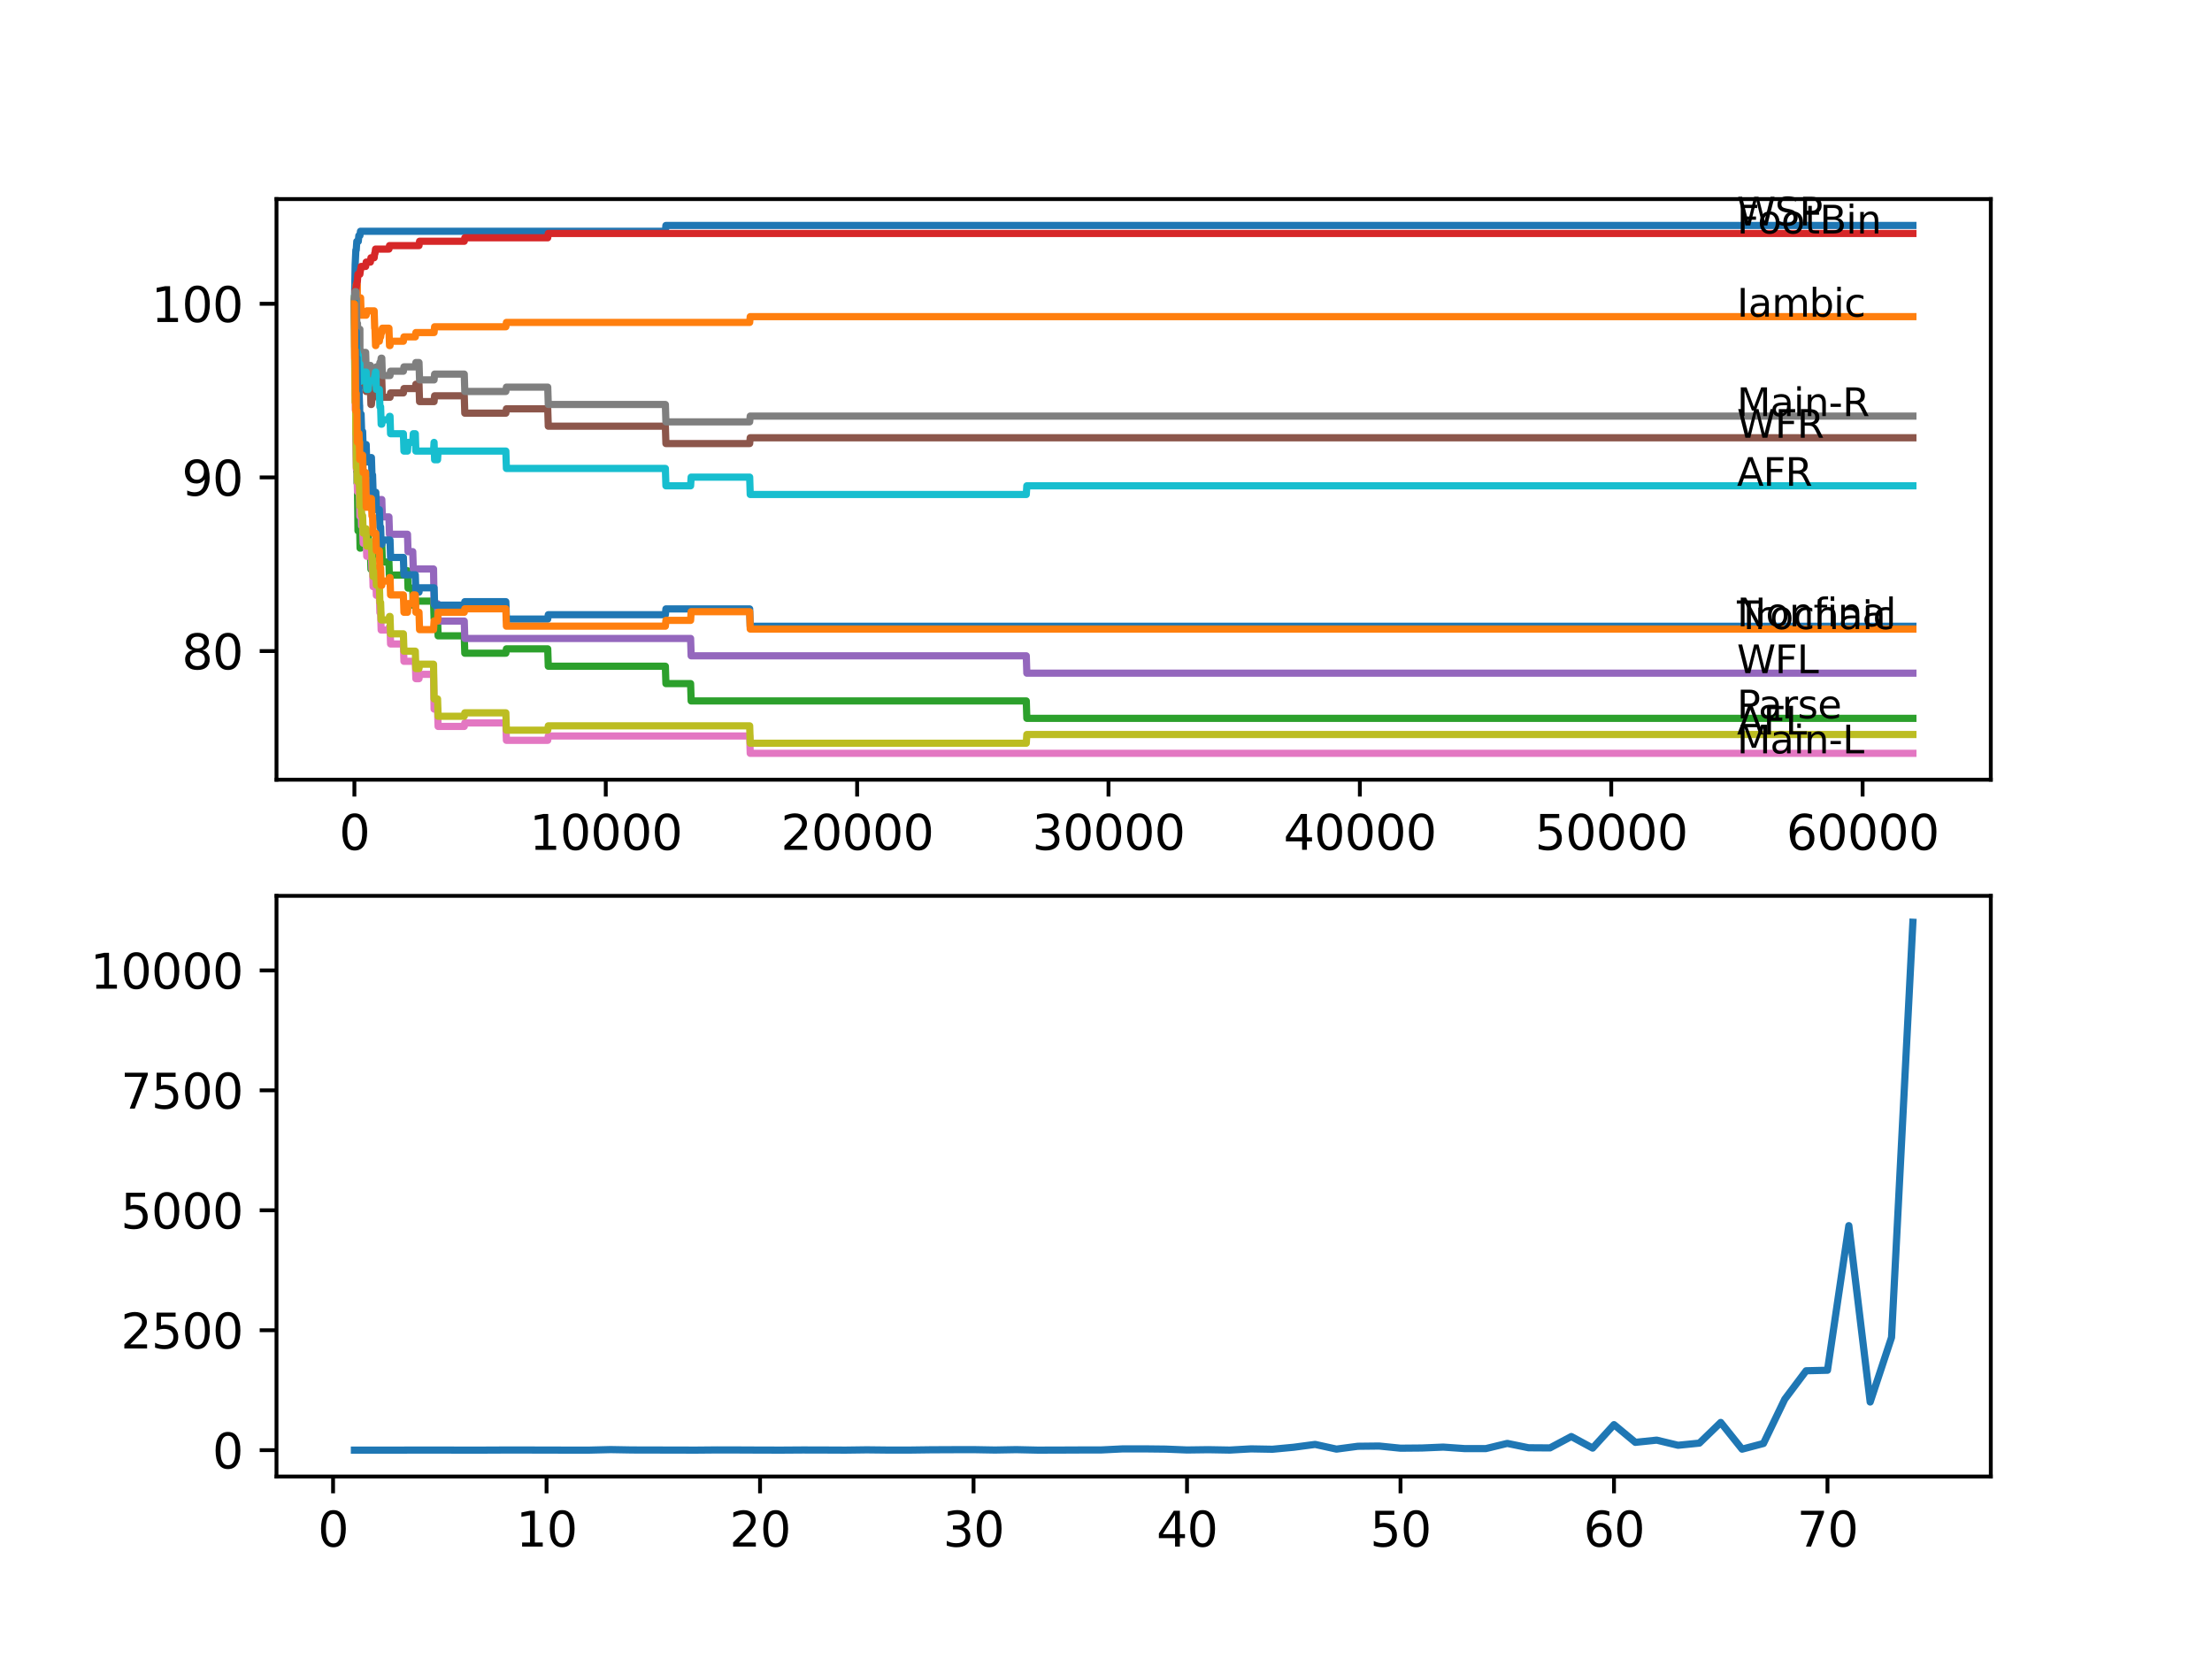 <?xml version="1.0" encoding="utf-8" standalone="no"?>
<!DOCTYPE svg PUBLIC "-//W3C//DTD SVG 1.1//EN"
  "http://www.w3.org/Graphics/SVG/1.1/DTD/svg11.dtd">
<svg xmlns:xlink="http://www.w3.org/1999/xlink" width="460.8pt" height="345.6pt" viewBox="0 0 460.8 345.6" xmlns="http://www.w3.org/2000/svg" version="1.1">
 <defs>
  <style type="text/css">*{stroke-linejoin: round; stroke-linecap: butt}</style>
 </defs>
 <g id="figure_1">
  <g id="patch_1">
   <path d="M 0 345.6 
L 460.8 345.6 
L 460.8 0 
L 0 0 
z
" style="fill: #ffffff"/>
  </g>
  <g id="axes_1">
   <g id="patch_2">
    <path d="M 57.6 162.432 
L 414.72 162.432 
L 414.72 41.472 
L 57.6 41.472 
z
" style="fill: #ffffff"/>
   </g>
   <g id="matplotlib.axis_1">
    <g id="xtick_1">
     <g id="line2d_1">
      <defs>
       <path id="mab8a5d99ac" d="M 0 0 
L 0 3.5 
" style="stroke: #000000; stroke-width: 0.8"/>
      </defs>
      <g>
       <use xlink:href="#mab8a5d99ac" x="73.827" y="162.432" style="stroke: #000000; stroke-width: 0.8"/>
      </g>
     </g>
     <g id="text_1">
      <!-- 0 -->
      <g transform="translate(70.646 177.03)scale(0.1 -0.1)">
       <defs>
        <path id="DejaVuSans-30" d="M 2034 4250 
Q 1547 4250 1301 3770 
Q 1056 3291 1056 2328 
Q 1056 1369 1301 889 
Q 1547 409 2034 409 
Q 2525 409 2770 889 
Q 3016 1369 3016 2328 
Q 3016 3291 2770 3770 
Q 2525 4250 2034 4250 
z
M 2034 4750 
Q 2819 4750 3233 4129 
Q 3647 3509 3647 2328 
Q 3647 1150 3233 529 
Q 2819 -91 2034 -91 
Q 1250 -91 836 529 
Q 422 1150 422 2328 
Q 422 3509 836 4129 
Q 1250 4750 2034 4750 
z
" transform="scale(0.016)"/>
       </defs>
       <use xlink:href="#DejaVuSans-30"/>
      </g>
     </g>
    </g>
    <g id="xtick_2">
     <g id="line2d_2">
      <g>
       <use xlink:href="#mab8a5d99ac" x="126.192" y="162.432" style="stroke: #000000; stroke-width: 0.8"/>
      </g>
     </g>
     <g id="text_2">
      <!-- 10000 -->
      <g transform="translate(110.286 177.03)scale(0.1 -0.1)">
       <defs>
        <path id="DejaVuSans-31" d="M 794 531 
L 1825 531 
L 1825 4091 
L 703 3866 
L 703 4441 
L 1819 4666 
L 2450 4666 
L 2450 531 
L 3481 531 
L 3481 0 
L 794 0 
L 794 531 
z
" transform="scale(0.016)"/>
       </defs>
       <use xlink:href="#DejaVuSans-31"/>
       <use xlink:href="#DejaVuSans-30" x="63.623"/>
       <use xlink:href="#DejaVuSans-30" x="127.246"/>
       <use xlink:href="#DejaVuSans-30" x="190.869"/>
       <use xlink:href="#DejaVuSans-30" x="254.492"/>
      </g>
     </g>
    </g>
    <g id="xtick_3">
     <g id="line2d_3">
      <g>
       <use xlink:href="#mab8a5d99ac" x="178.556" y="162.432" style="stroke: #000000; stroke-width: 0.8"/>
      </g>
     </g>
     <g id="text_3">
      <!-- 20000 -->
      <g transform="translate(162.65 177.03)scale(0.1 -0.1)">
       <defs>
        <path id="DejaVuSans-32" d="M 1228 531 
L 3431 531 
L 3431 0 
L 469 0 
L 469 531 
Q 828 903 1448 1529 
Q 2069 2156 2228 2338 
Q 2531 2678 2651 2914 
Q 2772 3150 2772 3378 
Q 2772 3750 2511 3984 
Q 2250 4219 1831 4219 
Q 1534 4219 1204 4116 
Q 875 4013 500 3803 
L 500 4441 
Q 881 4594 1212 4672 
Q 1544 4750 1819 4750 
Q 2544 4750 2975 4387 
Q 3406 4025 3406 3419 
Q 3406 3131 3298 2873 
Q 3191 2616 2906 2266 
Q 2828 2175 2409 1742 
Q 1991 1309 1228 531 
z
" transform="scale(0.016)"/>
       </defs>
       <use xlink:href="#DejaVuSans-32"/>
       <use xlink:href="#DejaVuSans-30" x="63.623"/>
       <use xlink:href="#DejaVuSans-30" x="127.246"/>
       <use xlink:href="#DejaVuSans-30" x="190.869"/>
       <use xlink:href="#DejaVuSans-30" x="254.492"/>
      </g>
     </g>
    </g>
    <g id="xtick_4">
     <g id="line2d_4">
      <g>
       <use xlink:href="#mab8a5d99ac" x="230.921" y="162.432" style="stroke: #000000; stroke-width: 0.8"/>
      </g>
     </g>
     <g id="text_4">
      <!-- 30000 -->
      <g transform="translate(215.015 177.03)scale(0.1 -0.1)">
       <defs>
        <path id="DejaVuSans-33" d="M 2597 2516 
Q 3050 2419 3304 2112 
Q 3559 1806 3559 1356 
Q 3559 666 3084 287 
Q 2609 -91 1734 -91 
Q 1441 -91 1130 -33 
Q 819 25 488 141 
L 488 750 
Q 750 597 1062 519 
Q 1375 441 1716 441 
Q 2309 441 2620 675 
Q 2931 909 2931 1356 
Q 2931 1769 2642 2001 
Q 2353 2234 1838 2234 
L 1294 2234 
L 1294 2753 
L 1863 2753 
Q 2328 2753 2575 2939 
Q 2822 3125 2822 3475 
Q 2822 3834 2567 4026 
Q 2313 4219 1838 4219 
Q 1578 4219 1281 4162 
Q 984 4106 628 3988 
L 628 4550 
Q 988 4650 1302 4700 
Q 1616 4750 1894 4750 
Q 2613 4750 3031 4423 
Q 3450 4097 3450 3541 
Q 3450 3153 3228 2886 
Q 3006 2619 2597 2516 
z
" transform="scale(0.016)"/>
       </defs>
       <use xlink:href="#DejaVuSans-33"/>
       <use xlink:href="#DejaVuSans-30" x="63.623"/>
       <use xlink:href="#DejaVuSans-30" x="127.246"/>
       <use xlink:href="#DejaVuSans-30" x="190.869"/>
       <use xlink:href="#DejaVuSans-30" x="254.492"/>
      </g>
     </g>
    </g>
    <g id="xtick_5">
     <g id="line2d_5">
      <g>
       <use xlink:href="#mab8a5d99ac" x="283.285" y="162.432" style="stroke: #000000; stroke-width: 0.8"/>
      </g>
     </g>
     <g id="text_5">
      <!-- 40000 -->
      <g transform="translate(267.379 177.03)scale(0.1 -0.1)">
       <defs>
        <path id="DejaVuSans-34" d="M 2419 4116 
L 825 1625 
L 2419 1625 
L 2419 4116 
z
M 2253 4666 
L 3047 4666 
L 3047 1625 
L 3713 1625 
L 3713 1100 
L 3047 1100 
L 3047 0 
L 2419 0 
L 2419 1100 
L 313 1100 
L 313 1709 
L 2253 4666 
z
" transform="scale(0.016)"/>
       </defs>
       <use xlink:href="#DejaVuSans-34"/>
       <use xlink:href="#DejaVuSans-30" x="63.623"/>
       <use xlink:href="#DejaVuSans-30" x="127.246"/>
       <use xlink:href="#DejaVuSans-30" x="190.869"/>
       <use xlink:href="#DejaVuSans-30" x="254.492"/>
      </g>
     </g>
    </g>
    <g id="xtick_6">
     <g id="line2d_6">
      <g>
       <use xlink:href="#mab8a5d99ac" x="335.65" y="162.432" style="stroke: #000000; stroke-width: 0.8"/>
      </g>
     </g>
     <g id="text_6">
      <!-- 50000 -->
      <g transform="translate(319.744 177.03)scale(0.1 -0.1)">
       <defs>
        <path id="DejaVuSans-35" d="M 691 4666 
L 3169 4666 
L 3169 4134 
L 1269 4134 
L 1269 2991 
Q 1406 3038 1543 3061 
Q 1681 3084 1819 3084 
Q 2600 3084 3056 2656 
Q 3513 2228 3513 1497 
Q 3513 744 3044 326 
Q 2575 -91 1722 -91 
Q 1428 -91 1123 -41 
Q 819 9 494 109 
L 494 744 
Q 775 591 1075 516 
Q 1375 441 1709 441 
Q 2250 441 2565 725 
Q 2881 1009 2881 1497 
Q 2881 1984 2565 2268 
Q 2250 2553 1709 2553 
Q 1456 2553 1204 2497 
Q 953 2441 691 2322 
L 691 4666 
z
" transform="scale(0.016)"/>
       </defs>
       <use xlink:href="#DejaVuSans-35"/>
       <use xlink:href="#DejaVuSans-30" x="63.623"/>
       <use xlink:href="#DejaVuSans-30" x="127.246"/>
       <use xlink:href="#DejaVuSans-30" x="190.869"/>
       <use xlink:href="#DejaVuSans-30" x="254.492"/>
      </g>
     </g>
    </g>
    <g id="xtick_7">
     <g id="line2d_7">
      <g>
       <use xlink:href="#mab8a5d99ac" x="388.014" y="162.432" style="stroke: #000000; stroke-width: 0.8"/>
      </g>
     </g>
     <g id="text_7">
      <!-- 60000 -->
      <g transform="translate(372.108 177.03)scale(0.1 -0.1)">
       <defs>
        <path id="DejaVuSans-36" d="M 2113 2584 
Q 1688 2584 1439 2293 
Q 1191 2003 1191 1497 
Q 1191 994 1439 701 
Q 1688 409 2113 409 
Q 2538 409 2786 701 
Q 3034 994 3034 1497 
Q 3034 2003 2786 2293 
Q 2538 2584 2113 2584 
z
M 3366 4563 
L 3366 3988 
Q 3128 4100 2886 4159 
Q 2644 4219 2406 4219 
Q 1781 4219 1451 3797 
Q 1122 3375 1075 2522 
Q 1259 2794 1537 2939 
Q 1816 3084 2150 3084 
Q 2853 3084 3261 2657 
Q 3669 2231 3669 1497 
Q 3669 778 3244 343 
Q 2819 -91 2113 -91 
Q 1303 -91 875 529 
Q 447 1150 447 2328 
Q 447 3434 972 4092 
Q 1497 4750 2381 4750 
Q 2619 4750 2861 4703 
Q 3103 4656 3366 4563 
z
" transform="scale(0.016)"/>
       </defs>
       <use xlink:href="#DejaVuSans-36"/>
       <use xlink:href="#DejaVuSans-30" x="63.623"/>
       <use xlink:href="#DejaVuSans-30" x="127.246"/>
       <use xlink:href="#DejaVuSans-30" x="190.869"/>
       <use xlink:href="#DejaVuSans-30" x="254.492"/>
      </g>
     </g>
    </g>
   </g>
   <g id="matplotlib.axis_2">
    <g id="ytick_1">
     <g id="line2d_8">
      <defs>
       <path id="mb4093ab092" d="M 0 0 
L -3.5 0 
" style="stroke: #000000; stroke-width: 0.8"/>
      </defs>
      <g>
       <use xlink:href="#mb4093ab092" x="57.6" y="135.627" style="stroke: #000000; stroke-width: 0.8"/>
      </g>
     </g>
     <g id="text_8">
      <!-- 80 -->
      <g transform="translate(37.875 139.426)scale(0.1 -0.1)">
       <defs>
        <path id="DejaVuSans-38" d="M 2034 2216 
Q 1584 2216 1326 1975 
Q 1069 1734 1069 1313 
Q 1069 891 1326 650 
Q 1584 409 2034 409 
Q 2484 409 2743 651 
Q 3003 894 3003 1313 
Q 3003 1734 2745 1975 
Q 2488 2216 2034 2216 
z
M 1403 2484 
Q 997 2584 770 2862 
Q 544 3141 544 3541 
Q 544 4100 942 4425 
Q 1341 4750 2034 4750 
Q 2731 4750 3128 4425 
Q 3525 4100 3525 3541 
Q 3525 3141 3298 2862 
Q 3072 2584 2669 2484 
Q 3125 2378 3379 2068 
Q 3634 1759 3634 1313 
Q 3634 634 3220 271 
Q 2806 -91 2034 -91 
Q 1263 -91 848 271 
Q 434 634 434 1313 
Q 434 1759 690 2068 
Q 947 2378 1403 2484 
z
M 1172 3481 
Q 1172 3119 1398 2916 
Q 1625 2713 2034 2713 
Q 2441 2713 2670 2916 
Q 2900 3119 2900 3481 
Q 2900 3844 2670 4047 
Q 2441 4250 2034 4250 
Q 1625 4250 1398 4047 
Q 1172 3844 1172 3481 
z
" transform="scale(0.016)"/>
       </defs>
       <use xlink:href="#DejaVuSans-38"/>
       <use xlink:href="#DejaVuSans-30" x="63.623"/>
      </g>
     </g>
    </g>
    <g id="ytick_2">
     <g id="line2d_9">
      <g>
       <use xlink:href="#mb4093ab092" x="57.6" y="99.454" style="stroke: #000000; stroke-width: 0.8"/>
      </g>
     </g>
     <g id="text_9">
      <!-- 90 -->
      <g transform="translate(37.875 103.254)scale(0.1 -0.1)">
       <defs>
        <path id="DejaVuSans-39" d="M 703 97 
L 703 672 
Q 941 559 1184 500 
Q 1428 441 1663 441 
Q 2288 441 2617 861 
Q 2947 1281 2994 2138 
Q 2813 1869 2534 1725 
Q 2256 1581 1919 1581 
Q 1219 1581 811 2004 
Q 403 2428 403 3163 
Q 403 3881 828 4315 
Q 1253 4750 1959 4750 
Q 2769 4750 3195 4129 
Q 3622 3509 3622 2328 
Q 3622 1225 3098 567 
Q 2575 -91 1691 -91 
Q 1453 -91 1209 -44 
Q 966 3 703 97 
z
M 1959 2075 
Q 2384 2075 2632 2365 
Q 2881 2656 2881 3163 
Q 2881 3666 2632 3958 
Q 2384 4250 1959 4250 
Q 1534 4250 1286 3958 
Q 1038 3666 1038 3163 
Q 1038 2656 1286 2365 
Q 1534 2075 1959 2075 
z
" transform="scale(0.016)"/>
       </defs>
       <use xlink:href="#DejaVuSans-39"/>
       <use xlink:href="#DejaVuSans-30" x="63.623"/>
      </g>
     </g>
    </g>
    <g id="ytick_3">
     <g id="line2d_10">
      <g>
       <use xlink:href="#mb4093ab092" x="57.6" y="63.282" style="stroke: #000000; stroke-width: 0.8"/>
      </g>
     </g>
     <g id="text_10">
      <!-- 100 -->
      <g transform="translate(31.512 67.081)scale(0.1 -0.1)">
       <use xlink:href="#DejaVuSans-31"/>
       <use xlink:href="#DejaVuSans-30" x="63.623"/>
       <use xlink:href="#DejaVuSans-30" x="127.246"/>
      </g>
     </g>
    </g>
   </g>
   <g id="line2d_11">
    <path d="M 73.833 63.282 
L 73.99 55.023 
L 73.995 55.023 
L 74.131 52.095 
L 74.21 52.095 
L 74.33 50.286 
L 74.639 50.286 
L 74.754 49.08 
L 74.98 49.08 
L 75.095 48.176 
L 138.608 48.176 
L 138.723 46.97 
L 398.487 46.97 
L 398.487 46.97 
" clip-path="url(#p7ffa41b591)" style="fill: none; stroke: #1f77b4; stroke-width: 1.5; stroke-linecap: square"/>
   </g>
   <g id="line2d_12">
    <path d="M 73.833 63.282 
L 73.838 63.282 
L 73.958 70.697 
L 73.995 70.697 
L 74.22 59.329 
L 74.435 59.329 
L 74.44 62.946 
L 74.545 62.042 
L 75.121 62.042 
L 75.236 65.659 
L 76.283 65.659 
L 76.399 64.755 
L 77.943 64.755 
L 78.059 68.372 
L 78.116 68.372 
L 78.231 71.989 
L 78.289 71.989 
L 78.404 71.085 
L 79.027 71.085 
L 79.142 70.181 
L 79.289 70.181 
L 79.404 69.276 
L 79.535 69.276 
L 79.65 68.372 
L 81.022 68.372 
L 81.138 71.989 
L 81.248 71.989 
L 81.363 71.085 
L 84.033 71.085 
L 84.149 70.181 
L 86.515 70.181 
L 86.631 69.276 
L 90.422 69.276 
L 90.537 68.071 
L 105.377 68.071 
L 105.492 67.166 
L 156.171 67.166 
L 156.286 65.961 
L 398.487 65.961 
L 398.487 65.961 
" clip-path="url(#p7ffa41b591)" style="fill: none; stroke: #ff7f0e; stroke-width: 1.5; stroke-linecap: square"/>
   </g>
   <g id="line2d_13">
    <path d="M 73.833 63.282 
L 73.859 61.654 
L 73.885 72.506 
L 73.89 72.506 
L 73.896 72.506 
L 73.922 79.741 
L 74.011 76.209 
L 74.042 76.209 
L 74.173 91.884 
L 74.189 91.884 
L 74.304 98.214 
L 74.362 98.214 
L 74.377 97.008 
L 74.383 100.626 
L 74.451 99.721 
L 74.576 110.573 
L 74.639 110.573 
L 74.754 109.367 
L 74.781 109.367 
L 74.896 108.162 
L 75.011 114.19 
L 75.121 114.19 
L 75.236 113.467 
L 75.54 113.467 
L 75.655 112.261 
L 76.283 112.261 
L 76.399 111.357 
L 76.708 111.357 
L 76.823 114.974 
L 77.158 114.974 
L 77.273 118.591 
L 77.373 118.591 
L 77.488 117.385 
L 77.608 117.385 
L 77.723 116.18 
L 78.289 116.18 
L 78.404 115.275 
L 79.027 115.275 
L 79.142 114.371 
L 79.289 114.371 
L 79.404 113.467 
L 79.535 113.467 
L 79.65 117.084 
L 81.022 117.084 
L 81.138 120.701 
L 81.248 120.701 
L 81.363 119.797 
L 84.033 119.797 
L 84.149 118.893 
L 84.887 118.893 
L 85.002 122.51 
L 85.981 122.51 
L 86.096 126.127 
L 86.515 126.127 
L 86.631 125.223 
L 90.312 125.223 
L 90.427 128.84 
L 91.15 128.84 
L 91.265 132.457 
L 96.711 132.457 
L 96.826 136.074 
L 105.377 136.074 
L 105.492 135.17 
L 114.101 135.17 
L 114.216 138.787 
L 138.608 138.787 
L 138.723 142.405 
L 143.865 142.405 
L 143.98 146.022 
L 213.793 146.022 
L 213.908 149.639 
L 398.487 149.639 
L 398.487 149.639 
" clip-path="url(#p7ffa41b591)" style="fill: none; stroke: #2ca02c; stroke-width: 1.5; stroke-linecap: square"/>
   </g>
   <g id="line2d_14">
    <path d="M 73.833 63.282 
L 73.838 63.282 
L 73.964 60.569 
L 74.131 60.569 
L 74.246 59.665 
L 74.252 59.665 
L 74.367 58.761 
L 74.435 58.761 
L 74.555 57.133 
L 74.969 57.133 
L 75.084 56.229 
L 75.121 56.229 
L 75.236 55.505 
L 76.168 55.505 
L 76.283 54.601 
L 77.158 54.601 
L 77.273 53.696 
L 77.943 53.696 
L 78.059 52.792 
L 78.116 52.792 
L 78.231 51.888 
L 81.022 51.888 
L 81.138 51.164 
L 87.285 51.164 
L 87.4 50.26 
L 96.711 50.26 
L 96.826 49.537 
L 114.101 49.537 
L 114.216 48.632 
L 398.487 48.632 
L 398.487 48.632 
" clip-path="url(#p7ffa41b591)" style="fill: none; stroke: #d62728; stroke-width: 1.5; stroke-linecap: square"/>
   </g>
   <g id="line2d_15">
    <path d="M 73.833 63.282 
L 73.869 63.282 
L 73.99 72.928 
L 73.995 72.928 
L 74.042 72.411 
L 74.047 76.029 
L 74.084 74.823 
L 74.105 74.823 
L 74.225 84.469 
L 74.377 84.469 
L 74.503 95.32 
L 74.639 95.32 
L 74.754 94.115 
L 74.896 94.115 
L 74.98 97.732 
L 75.006 96.828 
L 75.22 96.828 
L 75.336 100.445 
L 76.708 100.445 
L 76.823 104.062 
L 79.535 104.062 
L 79.65 107.679 
L 81.022 107.679 
L 81.138 111.296 
L 84.887 111.296 
L 85.002 114.914 
L 85.981 114.914 
L 86.096 118.531 
L 90.312 118.531 
L 90.432 125.765 
L 91.15 125.765 
L 91.265 129.383 
L 96.711 129.383 
L 96.826 133 
L 143.865 133 
L 143.98 136.617 
L 213.793 136.617 
L 213.908 140.234 
L 398.487 140.234 
L 398.487 140.234 
" clip-path="url(#p7ffa41b591)" style="fill: none; stroke: #9467bd; stroke-width: 1.5; stroke-linecap: square"/>
   </g>
   <g id="line2d_16">
    <path d="M 73.833 63.282 
L 73.953 61.654 
L 73.995 61.654 
L 74.11 65.272 
L 74.131 65.272 
L 74.199 68.889 
L 74.241 66.779 
L 74.252 66.779 
L 74.362 74.013 
L 74.367 72.808 
L 74.44 72.808 
L 74.472 71.903 
L 74.477 75.52 
L 74.534 75.52 
L 74.781 75.52 
L 74.896 74.315 
L 74.917 74.315 
L 74.969 73.109 
L 74.985 80.343 
L 75 80.343 
L 75.22 80.343 
L 75.336 79.138 
L 75.54 79.138 
L 75.655 77.932 
L 76.168 77.932 
L 76.283 81.549 
L 76.399 80.645 
L 77.158 80.645 
L 77.273 84.262 
L 77.373 84.262 
L 77.488 83.056 
L 77.608 83.056 
L 77.723 81.851 
L 78.289 81.851 
L 78.404 80.946 
L 79.027 80.946 
L 79.142 80.042 
L 79.289 80.042 
L 79.404 79.138 
L 79.535 79.138 
L 79.65 82.755 
L 81.248 82.755 
L 81.363 81.851 
L 84.033 81.851 
L 84.149 80.946 
L 86.515 80.946 
L 86.631 80.042 
L 87.285 80.042 
L 87.4 83.659 
L 90.422 83.659 
L 90.537 82.453 
L 96.711 82.453 
L 96.826 86.071 
L 105.377 86.071 
L 105.492 85.166 
L 114.101 85.166 
L 114.216 88.784 
L 138.608 88.784 
L 138.723 92.401 
L 156.171 92.401 
L 156.286 91.195 
L 398.487 91.195 
L 398.487 91.195 
" clip-path="url(#p7ffa41b591)" style="fill: none; stroke: #8c564b; stroke-width: 1.5; stroke-linecap: square"/>
   </g>
   <g id="line2d_17">
    <path d="M 73.833 63.282 
L 73.969 82.273 
L 73.995 82.273 
L 74.016 81.756 
L 74.021 85.373 
L 74.074 85.373 
L 74.11 85.373 
L 74.236 97.732 
L 74.252 97.732 
L 74.362 95.923 
L 74.472 102.434 
L 74.477 101.53 
L 74.498 101.53 
L 74.613 100.324 
L 74.781 100.324 
L 74.896 103.941 
L 74.917 103.941 
L 74.969 107.559 
L 75.027 106.654 
L 75.121 106.654 
L 75.22 105.931 
L 75.336 109.548 
L 75.54 109.548 
L 75.655 113.165 
L 76.168 113.165 
L 76.283 112.261 
L 76.399 115.878 
L 77.158 115.878 
L 77.273 114.974 
L 77.373 114.974 
L 77.488 118.591 
L 77.608 118.591 
L 77.723 122.208 
L 77.943 122.208 
L 78.059 121.304 
L 78.116 121.304 
L 78.231 120.4 
L 78.289 120.4 
L 78.404 124.017 
L 79.027 124.017 
L 79.142 127.634 
L 79.289 127.634 
L 79.404 131.252 
L 81.022 131.252 
L 81.138 130.528 
L 81.248 130.528 
L 81.363 134.145 
L 84.033 134.145 
L 84.149 137.763 
L 86.515 137.763 
L 86.631 141.38 
L 87.285 141.38 
L 87.4 140.475 
L 90.312 140.475 
L 90.432 147.71 
L 91.15 147.71 
L 91.265 151.327 
L 96.711 151.327 
L 96.826 150.604 
L 105.377 150.604 
L 105.492 154.221 
L 114.101 154.221 
L 114.216 153.317 
L 156.171 153.317 
L 156.286 156.934 
L 398.487 156.934 
L 398.487 156.934 
" clip-path="url(#p7ffa41b591)" style="fill: none; stroke: #e377c2; stroke-width: 1.5; stroke-linecap: square"/>
   </g>
   <g id="line2d_18">
    <path d="M 73.833 63.282 
L 73.958 60.75 
L 73.995 60.75 
L 74.016 64.367 
L 74.105 60.75 
L 74.131 60.75 
L 74.199 64.367 
L 74.241 62.257 
L 74.252 62.257 
L 74.362 69.492 
L 74.367 68.286 
L 74.44 68.286 
L 74.472 67.382 
L 74.477 70.999 
L 74.534 70.999 
L 74.781 70.999 
L 74.896 69.793 
L 74.917 69.793 
L 74.969 68.587 
L 74.985 75.822 
L 75 75.822 
L 75.22 75.822 
L 75.336 74.616 
L 75.54 74.616 
L 75.655 73.41 
L 76.168 73.41 
L 76.283 77.028 
L 76.399 76.123 
L 77.158 76.123 
L 77.273 79.741 
L 77.373 79.741 
L 77.488 78.535 
L 77.608 78.535 
L 77.723 77.329 
L 78.289 77.329 
L 78.404 76.425 
L 79.027 76.425 
L 79.142 75.52 
L 79.289 75.52 
L 79.404 74.616 
L 79.535 74.616 
L 79.65 78.233 
L 81.248 78.233 
L 81.363 77.329 
L 84.033 77.329 
L 84.149 76.425 
L 86.515 76.425 
L 86.631 75.52 
L 87.285 75.52 
L 87.4 79.138 
L 90.422 79.138 
L 90.537 77.932 
L 96.711 77.932 
L 96.826 81.549 
L 105.377 81.549 
L 105.492 80.645 
L 114.101 80.645 
L 114.216 84.262 
L 138.608 84.262 
L 138.723 87.879 
L 156.171 87.879 
L 156.286 86.674 
L 398.487 86.674 
L 398.487 86.674 
" clip-path="url(#p7ffa41b591)" style="fill: none; stroke: #7f7f7f; stroke-width: 1.5; stroke-linecap: square"/>
   </g>
   <g id="line2d_19">
    <path d="M 73.833 63.282 
L 73.969 83.78 
L 73.995 83.78 
L 74.074 83.263 
L 74.131 90.497 
L 74.194 90.196 
L 74.199 90.196 
L 74.252 97.43 
L 74.314 95.622 
L 74.362 95.622 
L 74.472 100.324 
L 74.477 99.42 
L 74.498 99.42 
L 74.613 98.214 
L 74.781 98.214 
L 74.896 101.831 
L 74.917 101.831 
L 74.969 105.449 
L 75.027 104.544 
L 75.121 104.544 
L 75.22 103.821 
L 75.336 107.438 
L 75.54 107.438 
L 75.655 111.055 
L 76.168 111.055 
L 76.283 110.151 
L 76.399 113.768 
L 77.158 113.768 
L 77.273 112.864 
L 77.373 112.864 
L 77.488 116.481 
L 77.608 116.481 
L 77.723 120.098 
L 77.943 120.098 
L 78.059 119.194 
L 78.116 119.194 
L 78.231 118.29 
L 78.289 118.29 
L 78.404 121.907 
L 79.027 121.907 
L 79.142 125.524 
L 79.289 125.524 
L 79.404 129.141 
L 81.022 129.141 
L 81.138 128.418 
L 81.248 128.418 
L 81.363 132.035 
L 84.033 132.035 
L 84.149 135.652 
L 86.515 135.652 
L 86.631 139.27 
L 87.285 139.27 
L 87.4 138.365 
L 90.312 138.365 
L 90.432 145.6 
L 91.15 145.6 
L 91.265 149.217 
L 96.711 149.217 
L 96.826 148.494 
L 105.377 148.494 
L 105.492 152.111 
L 114.101 152.111 
L 114.216 151.207 
L 156.171 151.207 
L 156.286 154.824 
L 213.793 154.824 
L 213.908 153.015 
L 398.487 153.015 
L 398.487 153.015 
" clip-path="url(#p7ffa41b591)" style="fill: none; stroke: #bcbd22; stroke-width: 1.5; stroke-linecap: square"/>
   </g>
   <g id="line2d_20">
    <path d="M 73.833 63.282 
L 73.932 72.928 
L 73.953 71.119 
L 73.995 71.119 
L 74.115 78.354 
L 74.147 78.354 
L 74.283 72.325 
L 74.304 72.325 
L 74.377 75.942 
L 74.414 74.134 
L 74.435 74.134 
L 74.44 73.41 
L 74.445 77.028 
L 74.545 74.013 
L 74.639 74.013 
L 74.754 77.63 
L 74.896 77.63 
L 74.98 75.822 
L 74.985 79.439 
L 75 79.439 
L 75.121 79.439 
L 75.241 77.51 
L 76.283 77.51 
L 76.399 81.127 
L 76.708 81.127 
L 76.823 79.319 
L 77.943 79.319 
L 78.059 78.414 
L 78.116 78.414 
L 78.231 77.51 
L 78.289 77.51 
L 78.404 81.127 
L 79.027 81.127 
L 79.142 84.744 
L 79.289 84.744 
L 79.404 88.362 
L 79.535 88.362 
L 79.65 87.457 
L 81.022 87.457 
L 81.138 86.734 
L 81.248 86.734 
L 81.363 90.351 
L 84.033 90.351 
L 84.149 93.968 
L 84.887 93.968 
L 85.002 92.16 
L 85.981 92.16 
L 86.096 90.351 
L 86.515 90.351 
L 86.631 93.968 
L 90.312 93.968 
L 90.422 92.16 
L 90.537 95.777 
L 91.15 95.777 
L 91.265 93.968 
L 105.377 93.968 
L 105.492 97.585 
L 138.608 97.585 
L 138.723 101.203 
L 143.865 101.203 
L 143.98 99.394 
L 156.171 99.394 
L 156.286 103.011 
L 213.793 103.011 
L 213.908 101.203 
L 398.487 101.203 
L 398.487 101.203 
" clip-path="url(#p7ffa41b591)" style="fill: none; stroke: #17becf; stroke-width: 1.5; stroke-linecap: square"/>
   </g>
   <g id="line2d_21">
    <path d="M 73.833 63.282 
L 73.953 70.517 
L 73.995 70.517 
L 74.11 70 
L 74.131 70 
L 74.199 69.096 
L 74.205 72.713 
L 74.21 72.713 
L 74.252 76.33 
L 74.32 74.521 
L 74.362 74.521 
L 74.472 81.756 
L 74.477 80.852 
L 74.781 80.852 
L 74.896 84.469 
L 74.917 84.469 
L 74.969 88.086 
L 75.027 86.277 
L 75.22 86.277 
L 75.336 89.895 
L 75.54 89.895 
L 75.655 93.512 
L 76.168 93.512 
L 76.283 92.608 
L 76.399 96.225 
L 77.158 96.225 
L 77.273 95.32 
L 77.373 95.32 
L 77.488 98.938 
L 77.608 98.938 
L 77.723 102.555 
L 78.289 102.555 
L 78.404 106.172 
L 79.027 106.172 
L 79.142 109.789 
L 79.289 109.789 
L 79.404 113.407 
L 79.535 113.407 
L 79.65 112.502 
L 81.248 112.502 
L 81.363 116.119 
L 84.033 116.119 
L 84.149 119.737 
L 86.515 119.737 
L 86.631 123.354 
L 87.285 123.354 
L 87.4 122.45 
L 90.422 122.45 
L 90.537 126.067 
L 96.711 126.067 
L 96.826 125.343 
L 105.377 125.343 
L 105.492 128.961 
L 114.101 128.961 
L 114.216 128.056 
L 138.608 128.056 
L 138.723 126.851 
L 156.171 126.851 
L 156.286 130.468 
L 398.487 130.468 
L 398.487 130.468 
" clip-path="url(#p7ffa41b591)" style="fill: none; stroke: #1f77b4; stroke-width: 1.5; stroke-linecap: square"/>
   </g>
   <g id="line2d_22">
    <path d="M 73.833 63.282 
L 73.843 63.282 
L 73.911 74.737 
L 73.964 72.928 
L 73.995 72.928 
L 74.105 85.588 
L 74.121 83.78 
L 74.189 83.78 
L 74.21 81.971 
L 74.215 85.588 
L 74.294 85.588 
L 74.362 85.588 
L 74.451 92.099 
L 74.477 90.291 
L 74.781 90.291 
L 74.896 93.908 
L 74.917 92.099 
L 74.922 95.717 
L 75 94.812 
L 75.54 94.812 
L 75.655 98.43 
L 76.168 98.43 
L 76.289 105.664 
L 76.708 105.664 
L 76.823 103.855 
L 77.373 103.855 
L 77.488 107.473 
L 77.608 107.473 
L 77.723 111.09 
L 78.289 111.09 
L 78.404 114.707 
L 79.027 114.707 
L 79.142 118.324 
L 79.289 118.324 
L 79.404 121.941 
L 79.535 121.941 
L 79.65 121.037 
L 81.022 121.037 
L 81.138 120.314 
L 81.248 120.314 
L 81.363 123.931 
L 84.033 123.931 
L 84.149 127.548 
L 84.887 127.548 
L 85.002 125.74 
L 85.981 125.74 
L 86.096 123.931 
L 86.515 123.931 
L 86.631 127.548 
L 87.285 127.548 
L 87.4 131.165 
L 90.312 131.165 
L 90.427 129.357 
L 91.15 129.357 
L 91.265 127.548 
L 96.711 127.548 
L 96.826 126.825 
L 105.377 126.825 
L 105.492 130.442 
L 138.608 130.442 
L 138.723 129.236 
L 143.865 129.236 
L 143.98 127.428 
L 156.171 127.428 
L 156.286 131.045 
L 398.487 131.045 
L 398.487 131.045 
" clip-path="url(#p7ffa41b591)" style="fill: none; stroke: #ff7f0e; stroke-width: 1.5; stroke-linecap: square"/>
   </g>
   <g id="patch_3">
    <path d="M 57.6 162.432 
L 57.6 41.472 
" style="fill: none; stroke: #000000; stroke-width: 0.8; stroke-linejoin: miter; stroke-linecap: square"/>
   </g>
   <g id="patch_4">
    <path d="M 414.72 162.432 
L 414.72 41.472 
" style="fill: none; stroke: #000000; stroke-width: 0.8; stroke-linejoin: miter; stroke-linecap: square"/>
   </g>
   <g id="patch_5">
    <path d="M 57.6 162.432 
L 414.72 162.432 
" style="fill: none; stroke: #000000; stroke-width: 0.8; stroke-linejoin: miter; stroke-linecap: square"/>
   </g>
   <g id="patch_6">
    <path d="M 57.6 41.472 
L 414.72 41.472 
" style="fill: none; stroke: #000000; stroke-width: 0.8; stroke-linejoin: miter; stroke-linecap: square"/>
   </g>
   <g id="text_11">
    <!-- WSP -->
    <g transform="translate(361.832 46.97)scale(0.08 -0.08)">
     <defs>
      <path id="DejaVuSans-57" d="M 213 4666 
L 850 4666 
L 1831 722 
L 2809 4666 
L 3519 4666 
L 4500 722 
L 5478 4666 
L 6119 4666 
L 4947 0 
L 4153 0 
L 3169 4050 
L 2175 0 
L 1381 0 
L 213 4666 
z
" transform="scale(0.016)"/>
      <path id="DejaVuSans-53" d="M 3425 4513 
L 3425 3897 
Q 3066 4069 2747 4153 
Q 2428 4238 2131 4238 
Q 1616 4238 1336 4038 
Q 1056 3838 1056 3469 
Q 1056 3159 1242 3001 
Q 1428 2844 1947 2747 
L 2328 2669 
Q 3034 2534 3370 2195 
Q 3706 1856 3706 1288 
Q 3706 609 3251 259 
Q 2797 -91 1919 -91 
Q 1588 -91 1214 -16 
Q 841 59 441 206 
L 441 856 
Q 825 641 1194 531 
Q 1563 422 1919 422 
Q 2459 422 2753 634 
Q 3047 847 3047 1241 
Q 3047 1584 2836 1778 
Q 2625 1972 2144 2069 
L 1759 2144 
Q 1053 2284 737 2584 
Q 422 2884 422 3419 
Q 422 4038 858 4394 
Q 1294 4750 2059 4750 
Q 2388 4750 2728 4690 
Q 3069 4631 3425 4513 
z
" transform="scale(0.016)"/>
      <path id="DejaVuSans-50" d="M 1259 4147 
L 1259 2394 
L 2053 2394 
Q 2494 2394 2734 2622 
Q 2975 2850 2975 3272 
Q 2975 3691 2734 3919 
Q 2494 4147 2053 4147 
L 1259 4147 
z
M 628 4666 
L 2053 4666 
Q 2838 4666 3239 4311 
Q 3641 3956 3641 3272 
Q 3641 2581 3239 2228 
Q 2838 1875 2053 1875 
L 1259 1875 
L 1259 0 
L 628 0 
L 628 4666 
z
" transform="scale(0.016)"/>
     </defs>
     <use xlink:href="#DejaVuSans-57"/>
     <use xlink:href="#DejaVuSans-53" x="98.877"/>
     <use xlink:href="#DejaVuSans-50" x="162.354"/>
    </g>
   </g>
   <g id="text_12">
    <!-- Iambic -->
    <g transform="translate(361.832 65.961)scale(0.08 -0.08)">
     <defs>
      <path id="DejaVuSans-49" d="M 628 4666 
L 1259 4666 
L 1259 0 
L 628 0 
L 628 4666 
z
" transform="scale(0.016)"/>
      <path id="DejaVuSans-61" d="M 2194 1759 
Q 1497 1759 1228 1600 
Q 959 1441 959 1056 
Q 959 750 1161 570 
Q 1363 391 1709 391 
Q 2188 391 2477 730 
Q 2766 1069 2766 1631 
L 2766 1759 
L 2194 1759 
z
M 3341 1997 
L 3341 0 
L 2766 0 
L 2766 531 
Q 2569 213 2275 61 
Q 1981 -91 1556 -91 
Q 1019 -91 701 211 
Q 384 513 384 1019 
Q 384 1609 779 1909 
Q 1175 2209 1959 2209 
L 2766 2209 
L 2766 2266 
Q 2766 2663 2505 2880 
Q 2244 3097 1772 3097 
Q 1472 3097 1187 3025 
Q 903 2953 641 2809 
L 641 3341 
Q 956 3463 1253 3523 
Q 1550 3584 1831 3584 
Q 2591 3584 2966 3190 
Q 3341 2797 3341 1997 
z
" transform="scale(0.016)"/>
      <path id="DejaVuSans-6d" d="M 3328 2828 
Q 3544 3216 3844 3400 
Q 4144 3584 4550 3584 
Q 5097 3584 5394 3201 
Q 5691 2819 5691 2113 
L 5691 0 
L 5113 0 
L 5113 2094 
Q 5113 2597 4934 2840 
Q 4756 3084 4391 3084 
Q 3944 3084 3684 2787 
Q 3425 2491 3425 1978 
L 3425 0 
L 2847 0 
L 2847 2094 
Q 2847 2600 2669 2842 
Q 2491 3084 2119 3084 
Q 1678 3084 1418 2786 
Q 1159 2488 1159 1978 
L 1159 0 
L 581 0 
L 581 3500 
L 1159 3500 
L 1159 2956 
Q 1356 3278 1631 3431 
Q 1906 3584 2284 3584 
Q 2666 3584 2933 3390 
Q 3200 3197 3328 2828 
z
" transform="scale(0.016)"/>
      <path id="DejaVuSans-62" d="M 3116 1747 
Q 3116 2381 2855 2742 
Q 2594 3103 2138 3103 
Q 1681 3103 1420 2742 
Q 1159 2381 1159 1747 
Q 1159 1113 1420 752 
Q 1681 391 2138 391 
Q 2594 391 2855 752 
Q 3116 1113 3116 1747 
z
M 1159 2969 
Q 1341 3281 1617 3432 
Q 1894 3584 2278 3584 
Q 2916 3584 3314 3078 
Q 3713 2572 3713 1747 
Q 3713 922 3314 415 
Q 2916 -91 2278 -91 
Q 1894 -91 1617 61 
Q 1341 213 1159 525 
L 1159 0 
L 581 0 
L 581 4863 
L 1159 4863 
L 1159 2969 
z
" transform="scale(0.016)"/>
      <path id="DejaVuSans-69" d="M 603 3500 
L 1178 3500 
L 1178 0 
L 603 0 
L 603 3500 
z
M 603 4863 
L 1178 4863 
L 1178 4134 
L 603 4134 
L 603 4863 
z
" transform="scale(0.016)"/>
      <path id="DejaVuSans-63" d="M 3122 3366 
L 3122 2828 
Q 2878 2963 2633 3030 
Q 2388 3097 2138 3097 
Q 1578 3097 1268 2742 
Q 959 2388 959 1747 
Q 959 1106 1268 751 
Q 1578 397 2138 397 
Q 2388 397 2633 464 
Q 2878 531 3122 666 
L 3122 134 
Q 2881 22 2623 -34 
Q 2366 -91 2075 -91 
Q 1284 -91 818 406 
Q 353 903 353 1747 
Q 353 2603 823 3093 
Q 1294 3584 2113 3584 
Q 2378 3584 2631 3529 
Q 2884 3475 3122 3366 
z
" transform="scale(0.016)"/>
     </defs>
     <use xlink:href="#DejaVuSans-49"/>
     <use xlink:href="#DejaVuSans-61" x="29.492"/>
     <use xlink:href="#DejaVuSans-6d" x="90.771"/>
     <use xlink:href="#DejaVuSans-62" x="188.184"/>
     <use xlink:href="#DejaVuSans-69" x="251.66"/>
     <use xlink:href="#DejaVuSans-63" x="279.443"/>
    </g>
   </g>
   <g id="text_13">
    <!-- Parse -->
    <g transform="translate(361.832 149.639)scale(0.08 -0.08)">
     <defs>
      <path id="DejaVuSans-72" d="M 2631 2963 
Q 2534 3019 2420 3045 
Q 2306 3072 2169 3072 
Q 1681 3072 1420 2755 
Q 1159 2438 1159 1844 
L 1159 0 
L 581 0 
L 581 3500 
L 1159 3500 
L 1159 2956 
Q 1341 3275 1631 3429 
Q 1922 3584 2338 3584 
Q 2397 3584 2469 3576 
Q 2541 3569 2628 3553 
L 2631 2963 
z
" transform="scale(0.016)"/>
      <path id="DejaVuSans-73" d="M 2834 3397 
L 2834 2853 
Q 2591 2978 2328 3040 
Q 2066 3103 1784 3103 
Q 1356 3103 1142 2972 
Q 928 2841 928 2578 
Q 928 2378 1081 2264 
Q 1234 2150 1697 2047 
L 1894 2003 
Q 2506 1872 2764 1633 
Q 3022 1394 3022 966 
Q 3022 478 2636 193 
Q 2250 -91 1575 -91 
Q 1294 -91 989 -36 
Q 684 19 347 128 
L 347 722 
Q 666 556 975 473 
Q 1284 391 1588 391 
Q 1994 391 2212 530 
Q 2431 669 2431 922 
Q 2431 1156 2273 1281 
Q 2116 1406 1581 1522 
L 1381 1569 
Q 847 1681 609 1914 
Q 372 2147 372 2553 
Q 372 3047 722 3315 
Q 1072 3584 1716 3584 
Q 2034 3584 2315 3537 
Q 2597 3491 2834 3397 
z
" transform="scale(0.016)"/>
      <path id="DejaVuSans-65" d="M 3597 1894 
L 3597 1613 
L 953 1613 
Q 991 1019 1311 708 
Q 1631 397 2203 397 
Q 2534 397 2845 478 
Q 3156 559 3463 722 
L 3463 178 
Q 3153 47 2828 -22 
Q 2503 -91 2169 -91 
Q 1331 -91 842 396 
Q 353 884 353 1716 
Q 353 2575 817 3079 
Q 1281 3584 2069 3584 
Q 2775 3584 3186 3129 
Q 3597 2675 3597 1894 
z
M 3022 2063 
Q 3016 2534 2758 2815 
Q 2500 3097 2075 3097 
Q 1594 3097 1305 2825 
Q 1016 2553 972 2059 
L 3022 2063 
z
" transform="scale(0.016)"/>
     </defs>
     <use xlink:href="#DejaVuSans-50"/>
     <use xlink:href="#DejaVuSans-61" x="55.803"/>
     <use xlink:href="#DejaVuSans-72" x="117.082"/>
     <use xlink:href="#DejaVuSans-73" x="158.195"/>
     <use xlink:href="#DejaVuSans-65" x="210.295"/>
    </g>
   </g>
   <g id="text_14">
    <!-- FootBin -->
    <g transform="translate(361.832 48.632)scale(0.08 -0.08)">
     <defs>
      <path id="DejaVuSans-46" d="M 628 4666 
L 3309 4666 
L 3309 4134 
L 1259 4134 
L 1259 2759 
L 3109 2759 
L 3109 2228 
L 1259 2228 
L 1259 0 
L 628 0 
L 628 4666 
z
" transform="scale(0.016)"/>
      <path id="DejaVuSans-6f" d="M 1959 3097 
Q 1497 3097 1228 2736 
Q 959 2375 959 1747 
Q 959 1119 1226 758 
Q 1494 397 1959 397 
Q 2419 397 2687 759 
Q 2956 1122 2956 1747 
Q 2956 2369 2687 2733 
Q 2419 3097 1959 3097 
z
M 1959 3584 
Q 2709 3584 3137 3096 
Q 3566 2609 3566 1747 
Q 3566 888 3137 398 
Q 2709 -91 1959 -91 
Q 1206 -91 779 398 
Q 353 888 353 1747 
Q 353 2609 779 3096 
Q 1206 3584 1959 3584 
z
" transform="scale(0.016)"/>
      <path id="DejaVuSans-74" d="M 1172 4494 
L 1172 3500 
L 2356 3500 
L 2356 3053 
L 1172 3053 
L 1172 1153 
Q 1172 725 1289 603 
Q 1406 481 1766 481 
L 2356 481 
L 2356 0 
L 1766 0 
Q 1100 0 847 248 
Q 594 497 594 1153 
L 594 3053 
L 172 3053 
L 172 3500 
L 594 3500 
L 594 4494 
L 1172 4494 
z
" transform="scale(0.016)"/>
      <path id="DejaVuSans-42" d="M 1259 2228 
L 1259 519 
L 2272 519 
Q 2781 519 3026 730 
Q 3272 941 3272 1375 
Q 3272 1813 3026 2020 
Q 2781 2228 2272 2228 
L 1259 2228 
z
M 1259 4147 
L 1259 2741 
L 2194 2741 
Q 2656 2741 2882 2914 
Q 3109 3088 3109 3444 
Q 3109 3797 2882 3972 
Q 2656 4147 2194 4147 
L 1259 4147 
z
M 628 4666 
L 2241 4666 
Q 2963 4666 3353 4366 
Q 3744 4066 3744 3513 
Q 3744 3084 3544 2831 
Q 3344 2578 2956 2516 
Q 3422 2416 3680 2098 
Q 3938 1781 3938 1306 
Q 3938 681 3513 340 
Q 3088 0 2303 0 
L 628 0 
L 628 4666 
z
" transform="scale(0.016)"/>
      <path id="DejaVuSans-6e" d="M 3513 2113 
L 3513 0 
L 2938 0 
L 2938 2094 
Q 2938 2591 2744 2837 
Q 2550 3084 2163 3084 
Q 1697 3084 1428 2787 
Q 1159 2491 1159 1978 
L 1159 0 
L 581 0 
L 581 3500 
L 1159 3500 
L 1159 2956 
Q 1366 3272 1645 3428 
Q 1925 3584 2291 3584 
Q 2894 3584 3203 3211 
Q 3513 2838 3513 2113 
z
" transform="scale(0.016)"/>
     </defs>
     <use xlink:href="#DejaVuSans-46"/>
     <use xlink:href="#DejaVuSans-6f" x="53.895"/>
     <use xlink:href="#DejaVuSans-6f" x="115.076"/>
     <use xlink:href="#DejaVuSans-74" x="176.258"/>
     <use xlink:href="#DejaVuSans-42" x="215.467"/>
     <use xlink:href="#DejaVuSans-69" x="284.07"/>
     <use xlink:href="#DejaVuSans-6e" x="311.854"/>
    </g>
   </g>
   <g id="text_15">
    <!-- WFL -->
    <g transform="translate(361.832 140.234)scale(0.08 -0.08)">
     <defs>
      <path id="DejaVuSans-4c" d="M 628 4666 
L 1259 4666 
L 1259 531 
L 3531 531 
L 3531 0 
L 628 0 
L 628 4666 
z
" transform="scale(0.016)"/>
     </defs>
     <use xlink:href="#DejaVuSans-57"/>
     <use xlink:href="#DejaVuSans-46" x="98.877"/>
     <use xlink:href="#DejaVuSans-4c" x="156.396"/>
    </g>
   </g>
   <g id="text_16">
    <!-- WFR -->
    <g transform="translate(361.832 91.195)scale(0.08 -0.08)">
     <defs>
      <path id="DejaVuSans-52" d="M 2841 2188 
Q 3044 2119 3236 1894 
Q 3428 1669 3622 1275 
L 4263 0 
L 3584 0 
L 2988 1197 
Q 2756 1666 2539 1819 
Q 2322 1972 1947 1972 
L 1259 1972 
L 1259 0 
L 628 0 
L 628 4666 
L 2053 4666 
Q 2853 4666 3247 4331 
Q 3641 3997 3641 3322 
Q 3641 2881 3436 2590 
Q 3231 2300 2841 2188 
z
M 1259 4147 
L 1259 2491 
L 2053 2491 
Q 2509 2491 2742 2702 
Q 2975 2913 2975 3322 
Q 2975 3731 2742 3939 
Q 2509 4147 2053 4147 
L 1259 4147 
z
" transform="scale(0.016)"/>
     </defs>
     <use xlink:href="#DejaVuSans-57"/>
     <use xlink:href="#DejaVuSans-46" x="98.877"/>
     <use xlink:href="#DejaVuSans-52" x="156.396"/>
    </g>
   </g>
   <g id="text_17">
    <!-- Main-L -->
    <g transform="translate(361.832 156.934)scale(0.08 -0.08)">
     <defs>
      <path id="DejaVuSans-4d" d="M 628 4666 
L 1569 4666 
L 2759 1491 
L 3956 4666 
L 4897 4666 
L 4897 0 
L 4281 0 
L 4281 4097 
L 3078 897 
L 2444 897 
L 1241 4097 
L 1241 0 
L 628 0 
L 628 4666 
z
" transform="scale(0.016)"/>
      <path id="DejaVuSans-2d" d="M 313 2009 
L 1997 2009 
L 1997 1497 
L 313 1497 
L 313 2009 
z
" transform="scale(0.016)"/>
     </defs>
     <use xlink:href="#DejaVuSans-4d"/>
     <use xlink:href="#DejaVuSans-61" x="86.279"/>
     <use xlink:href="#DejaVuSans-69" x="147.559"/>
     <use xlink:href="#DejaVuSans-6e" x="175.342"/>
     <use xlink:href="#DejaVuSans-2d" x="238.721"/>
     <use xlink:href="#DejaVuSans-4c" x="274.805"/>
    </g>
   </g>
   <g id="text_18">
    <!-- Main-R -->
    <g transform="translate(361.832 86.674)scale(0.08 -0.08)">
     <use xlink:href="#DejaVuSans-4d"/>
     <use xlink:href="#DejaVuSans-61" x="86.279"/>
     <use xlink:href="#DejaVuSans-69" x="147.559"/>
     <use xlink:href="#DejaVuSans-6e" x="175.342"/>
     <use xlink:href="#DejaVuSans-2d" x="238.721"/>
     <use xlink:href="#DejaVuSans-52" x="274.805"/>
    </g>
   </g>
   <g id="text_19">
    <!-- AFL -->
    <g transform="translate(361.832 153.015)scale(0.08 -0.08)">
     <defs>
      <path id="DejaVuSans-41" d="M 2188 4044 
L 1331 1722 
L 3047 1722 
L 2188 4044 
z
M 1831 4666 
L 2547 4666 
L 4325 0 
L 3669 0 
L 3244 1197 
L 1141 1197 
L 716 0 
L 50 0 
L 1831 4666 
z
" transform="scale(0.016)"/>
     </defs>
     <use xlink:href="#DejaVuSans-41"/>
     <use xlink:href="#DejaVuSans-46" x="68.408"/>
     <use xlink:href="#DejaVuSans-4c" x="125.928"/>
    </g>
   </g>
   <g id="text_20">
    <!-- AFR -->
    <g transform="translate(361.832 101.203)scale(0.08 -0.08)">
     <use xlink:href="#DejaVuSans-41"/>
     <use xlink:href="#DejaVuSans-46" x="68.408"/>
     <use xlink:href="#DejaVuSans-52" x="125.928"/>
    </g>
   </g>
   <g id="text_21">
    <!-- Nonfinal -->
    <g transform="translate(361.832 130.468)scale(0.08 -0.08)">
     <defs>
      <path id="DejaVuSans-4e" d="M 628 4666 
L 1478 4666 
L 3547 763 
L 3547 4666 
L 4159 4666 
L 4159 0 
L 3309 0 
L 1241 3903 
L 1241 0 
L 628 0 
L 628 4666 
z
" transform="scale(0.016)"/>
      <path id="DejaVuSans-66" d="M 2375 4863 
L 2375 4384 
L 1825 4384 
Q 1516 4384 1395 4259 
Q 1275 4134 1275 3809 
L 1275 3500 
L 2222 3500 
L 2222 3053 
L 1275 3053 
L 1275 0 
L 697 0 
L 697 3053 
L 147 3053 
L 147 3500 
L 697 3500 
L 697 3744 
Q 697 4328 969 4595 
Q 1241 4863 1831 4863 
L 2375 4863 
z
" transform="scale(0.016)"/>
      <path id="DejaVuSans-6c" d="M 603 4863 
L 1178 4863 
L 1178 0 
L 603 0 
L 603 4863 
z
" transform="scale(0.016)"/>
     </defs>
     <use xlink:href="#DejaVuSans-4e"/>
     <use xlink:href="#DejaVuSans-6f" x="74.805"/>
     <use xlink:href="#DejaVuSans-6e" x="135.986"/>
     <use xlink:href="#DejaVuSans-66" x="199.365"/>
     <use xlink:href="#DejaVuSans-69" x="234.57"/>
     <use xlink:href="#DejaVuSans-6e" x="262.354"/>
     <use xlink:href="#DejaVuSans-61" x="325.732"/>
     <use xlink:href="#DejaVuSans-6c" x="387.012"/>
    </g>
   </g>
   <g id="text_22">
    <!-- Trochaic -->
    <g transform="translate(361.832 131.045)scale(0.08 -0.08)">
     <defs>
      <path id="DejaVuSans-54" d="M -19 4666 
L 3928 4666 
L 3928 4134 
L 2272 4134 
L 2272 0 
L 1638 0 
L 1638 4134 
L -19 4134 
L -19 4666 
z
" transform="scale(0.016)"/>
      <path id="DejaVuSans-68" d="M 3513 2113 
L 3513 0 
L 2938 0 
L 2938 2094 
Q 2938 2591 2744 2837 
Q 2550 3084 2163 3084 
Q 1697 3084 1428 2787 
Q 1159 2491 1159 1978 
L 1159 0 
L 581 0 
L 581 4863 
L 1159 4863 
L 1159 2956 
Q 1366 3272 1645 3428 
Q 1925 3584 2291 3584 
Q 2894 3584 3203 3211 
Q 3513 2838 3513 2113 
z
" transform="scale(0.016)"/>
     </defs>
     <use xlink:href="#DejaVuSans-54"/>
     <use xlink:href="#DejaVuSans-72" x="46.334"/>
     <use xlink:href="#DejaVuSans-6f" x="85.197"/>
     <use xlink:href="#DejaVuSans-63" x="146.379"/>
     <use xlink:href="#DejaVuSans-68" x="201.359"/>
     <use xlink:href="#DejaVuSans-61" x="264.738"/>
     <use xlink:href="#DejaVuSans-69" x="326.018"/>
     <use xlink:href="#DejaVuSans-63" x="353.801"/>
    </g>
   </g>
  </g>
  <g id="axes_2">
   <g id="patch_7">
    <path d="M 57.6 307.584 
L 414.72 307.584 
L 414.72 186.624 
L 57.6 186.624 
z
" style="fill: #ffffff"/>
   </g>
   <g id="matplotlib.axis_3">
    <g id="xtick_8">
     <g id="line2d_23">
      <g>
       <use xlink:href="#mab8a5d99ac" x="69.385" y="307.584" style="stroke: #000000; stroke-width: 0.8"/>
      </g>
     </g>
     <g id="text_23">
      <!-- 0 -->
      <g transform="translate(66.204 322.182)scale(0.1 -0.1)">
       <use xlink:href="#DejaVuSans-30"/>
      </g>
     </g>
    </g>
    <g id="xtick_9">
     <g id="line2d_24">
      <g>
       <use xlink:href="#mab8a5d99ac" x="113.859" y="307.584" style="stroke: #000000; stroke-width: 0.8"/>
      </g>
     </g>
     <g id="text_24">
      <!-- 10 -->
      <g transform="translate(107.496 322.182)scale(0.1 -0.1)">
       <use xlink:href="#DejaVuSans-31"/>
       <use xlink:href="#DejaVuSans-30" x="63.623"/>
      </g>
     </g>
    </g>
    <g id="xtick_10">
     <g id="line2d_25">
      <g>
       <use xlink:href="#mab8a5d99ac" x="158.332" y="307.584" style="stroke: #000000; stroke-width: 0.8"/>
      </g>
     </g>
     <g id="text_25">
      <!-- 20 -->
      <g transform="translate(151.969 322.182)scale(0.1 -0.1)">
       <use xlink:href="#DejaVuSans-32"/>
       <use xlink:href="#DejaVuSans-30" x="63.623"/>
      </g>
     </g>
    </g>
    <g id="xtick_11">
     <g id="line2d_26">
      <g>
       <use xlink:href="#mab8a5d99ac" x="202.805" y="307.584" style="stroke: #000000; stroke-width: 0.8"/>
      </g>
     </g>
     <g id="text_26">
      <!-- 30 -->
      <g transform="translate(196.443 322.182)scale(0.1 -0.1)">
       <use xlink:href="#DejaVuSans-33"/>
       <use xlink:href="#DejaVuSans-30" x="63.623"/>
      </g>
     </g>
    </g>
    <g id="xtick_12">
     <g id="line2d_27">
      <g>
       <use xlink:href="#mab8a5d99ac" x="247.278" y="307.584" style="stroke: #000000; stroke-width: 0.8"/>
      </g>
     </g>
     <g id="text_27">
      <!-- 40 -->
      <g transform="translate(240.916 322.182)scale(0.1 -0.1)">
       <use xlink:href="#DejaVuSans-34"/>
       <use xlink:href="#DejaVuSans-30" x="63.623"/>
      </g>
     </g>
    </g>
    <g id="xtick_13">
     <g id="line2d_28">
      <g>
       <use xlink:href="#mab8a5d99ac" x="291.752" y="307.584" style="stroke: #000000; stroke-width: 0.8"/>
      </g>
     </g>
     <g id="text_28">
      <!-- 50 -->
      <g transform="translate(285.389 322.182)scale(0.1 -0.1)">
       <use xlink:href="#DejaVuSans-35"/>
       <use xlink:href="#DejaVuSans-30" x="63.623"/>
      </g>
     </g>
    </g>
    <g id="xtick_14">
     <g id="line2d_29">
      <g>
       <use xlink:href="#mab8a5d99ac" x="336.225" y="307.584" style="stroke: #000000; stroke-width: 0.8"/>
      </g>
     </g>
     <g id="text_29">
      <!-- 60 -->
      <g transform="translate(329.862 322.182)scale(0.1 -0.1)">
       <use xlink:href="#DejaVuSans-36"/>
       <use xlink:href="#DejaVuSans-30" x="63.623"/>
      </g>
     </g>
    </g>
    <g id="xtick_15">
     <g id="line2d_30">
      <g>
       <use xlink:href="#mab8a5d99ac" x="380.698" y="307.584" style="stroke: #000000; stroke-width: 0.8"/>
      </g>
     </g>
     <g id="text_30">
      <!-- 70 -->
      <g transform="translate(374.335 322.182)scale(0.1 -0.1)">
       <defs>
        <path id="DejaVuSans-37" d="M 525 4666 
L 3525 4666 
L 3525 4397 
L 1831 0 
L 1172 0 
L 2766 4134 
L 525 4134 
L 525 4666 
z
" transform="scale(0.016)"/>
       </defs>
       <use xlink:href="#DejaVuSans-37"/>
       <use xlink:href="#DejaVuSans-30" x="63.623"/>
      </g>
     </g>
    </g>
   </g>
   <g id="matplotlib.axis_4">
    <g id="ytick_4">
     <g id="line2d_31">
      <g>
       <use xlink:href="#mb4093ab092" x="57.6" y="302.096" style="stroke: #000000; stroke-width: 0.8"/>
      </g>
     </g>
     <g id="text_31">
      <!-- 0 -->
      <g transform="translate(44.237 305.895)scale(0.1 -0.1)">
       <use xlink:href="#DejaVuSans-30"/>
      </g>
     </g>
    </g>
    <g id="ytick_5">
     <g id="line2d_32">
      <g>
       <use xlink:href="#mb4093ab092" x="57.6" y="277.111" style="stroke: #000000; stroke-width: 0.8"/>
      </g>
     </g>
     <g id="text_32">
      <!-- 2500 -->
      <g transform="translate(25.15 280.91)scale(0.1 -0.1)">
       <use xlink:href="#DejaVuSans-32"/>
       <use xlink:href="#DejaVuSans-35" x="63.623"/>
       <use xlink:href="#DejaVuSans-30" x="127.246"/>
       <use xlink:href="#DejaVuSans-30" x="190.869"/>
      </g>
     </g>
    </g>
    <g id="ytick_6">
     <g id="line2d_33">
      <g>
       <use xlink:href="#mb4093ab092" x="57.6" y="252.126" style="stroke: #000000; stroke-width: 0.8"/>
      </g>
     </g>
     <g id="text_33">
      <!-- 5000 -->
      <g transform="translate(25.15 255.925)scale(0.1 -0.1)">
       <use xlink:href="#DejaVuSans-35"/>
       <use xlink:href="#DejaVuSans-30" x="63.623"/>
       <use xlink:href="#DejaVuSans-30" x="127.246"/>
       <use xlink:href="#DejaVuSans-30" x="190.869"/>
      </g>
     </g>
    </g>
    <g id="ytick_7">
     <g id="line2d_34">
      <g>
       <use xlink:href="#mb4093ab092" x="57.6" y="227.141" style="stroke: #000000; stroke-width: 0.8"/>
      </g>
     </g>
     <g id="text_34">
      <!-- 7500 -->
      <g transform="translate(25.15 230.94)scale(0.1 -0.1)">
       <use xlink:href="#DejaVuSans-37"/>
       <use xlink:href="#DejaVuSans-35" x="63.623"/>
       <use xlink:href="#DejaVuSans-30" x="127.246"/>
       <use xlink:href="#DejaVuSans-30" x="190.869"/>
      </g>
     </g>
    </g>
    <g id="ytick_8">
     <g id="line2d_35">
      <g>
       <use xlink:href="#mb4093ab092" x="57.6" y="202.156" style="stroke: #000000; stroke-width: 0.8"/>
      </g>
     </g>
     <g id="text_35">
      <!-- 10000 -->
      <g transform="translate(18.788 205.955)scale(0.1 -0.1)">
       <use xlink:href="#DejaVuSans-31"/>
       <use xlink:href="#DejaVuSans-30" x="63.623"/>
       <use xlink:href="#DejaVuSans-30" x="127.246"/>
       <use xlink:href="#DejaVuSans-30" x="190.869"/>
       <use xlink:href="#DejaVuSans-30" x="254.492"/>
      </g>
     </g>
    </g>
   </g>
   <g id="line2d_36">
    <path d="M 73.833 302.086 
L 78.28 302.086 
L 82.727 302.086 
L 87.175 302.076 
L 91.622 302.076 
L 96.069 302.086 
L 100.517 302.086 
L 104.964 302.066 
L 109.411 302.066 
L 113.859 302.076 
L 118.306 302.086 
L 122.753 302.086 
L 127.201 301.976 
L 131.648 302.056 
L 136.095 302.066 
L 140.543 302.076 
L 144.99 302.086 
L 149.437 302.046 
L 153.885 302.056 
L 158.332 302.076 
L 162.779 302.086 
L 167.227 302.056 
L 171.674 302.066 
L 176.121 302.086 
L 180.568 302.026 
L 185.016 302.076 
L 189.463 302.076 
L 193.91 302.016 
L 198.358 301.996 
L 202.805 301.986 
L 207.252 302.066 
L 211.7 301.986 
L 216.147 302.086 
L 220.594 302.076 
L 225.042 302.056 
L 229.489 302.046 
L 233.936 301.826 
L 238.384 301.826 
L 242.831 301.876 
L 247.278 302.056 
L 251.726 301.996 
L 256.173 302.076 
L 260.62 301.826 
L 265.068 301.906 
L 269.515 301.486 
L 273.962 300.897 
L 278.41 301.876 
L 282.857 301.286 
L 287.304 301.236 
L 291.752 301.686 
L 296.199 301.646 
L 300.646 301.456 
L 305.093 301.766 
L 309.541 301.766 
L 313.988 300.687 
L 318.435 301.596 
L 322.883 301.626 
L 327.33 299.258 
L 331.777 301.666 
L 336.225 296.779 
L 340.672 300.467 
L 345.119 300.007 
L 349.567 301.076 
L 354.014 300.627 
L 358.461 296.319 
L 362.909 301.886 
L 367.356 300.707 
L 371.803 291.482 
L 376.251 285.556 
L 380.698 285.446 
L 385.145 255.324 
L 389.593 292.062 
L 394.04 278.61 
L 398.487 192.122 
" clip-path="url(#p5e57423e90)" style="fill: none; stroke: #1f77b4; stroke-width: 1.5; stroke-linecap: square"/>
   </g>
   <g id="patch_8">
    <path d="M 57.6 307.584 
L 57.6 186.624 
" style="fill: none; stroke: #000000; stroke-width: 0.8; stroke-linejoin: miter; stroke-linecap: square"/>
   </g>
   <g id="patch_9">
    <path d="M 414.72 307.584 
L 414.72 186.624 
" style="fill: none; stroke: #000000; stroke-width: 0.8; stroke-linejoin: miter; stroke-linecap: square"/>
   </g>
   <g id="patch_10">
    <path d="M 57.6 307.584 
L 414.72 307.584 
" style="fill: none; stroke: #000000; stroke-width: 0.8; stroke-linejoin: miter; stroke-linecap: square"/>
   </g>
   <g id="patch_11">
    <path d="M 57.6 186.624 
L 414.72 186.624 
" style="fill: none; stroke: #000000; stroke-width: 0.8; stroke-linejoin: miter; stroke-linecap: square"/>
   </g>
  </g>
 </g>
 <defs>
  <clipPath id="p7ffa41b591">
   <rect x="57.6" y="41.472" width="357.12" height="120.96"/>
  </clipPath>
  <clipPath id="p5e57423e90">
   <rect x="57.6" y="186.624" width="357.12" height="120.96"/>
  </clipPath>
 </defs>
</svg>
